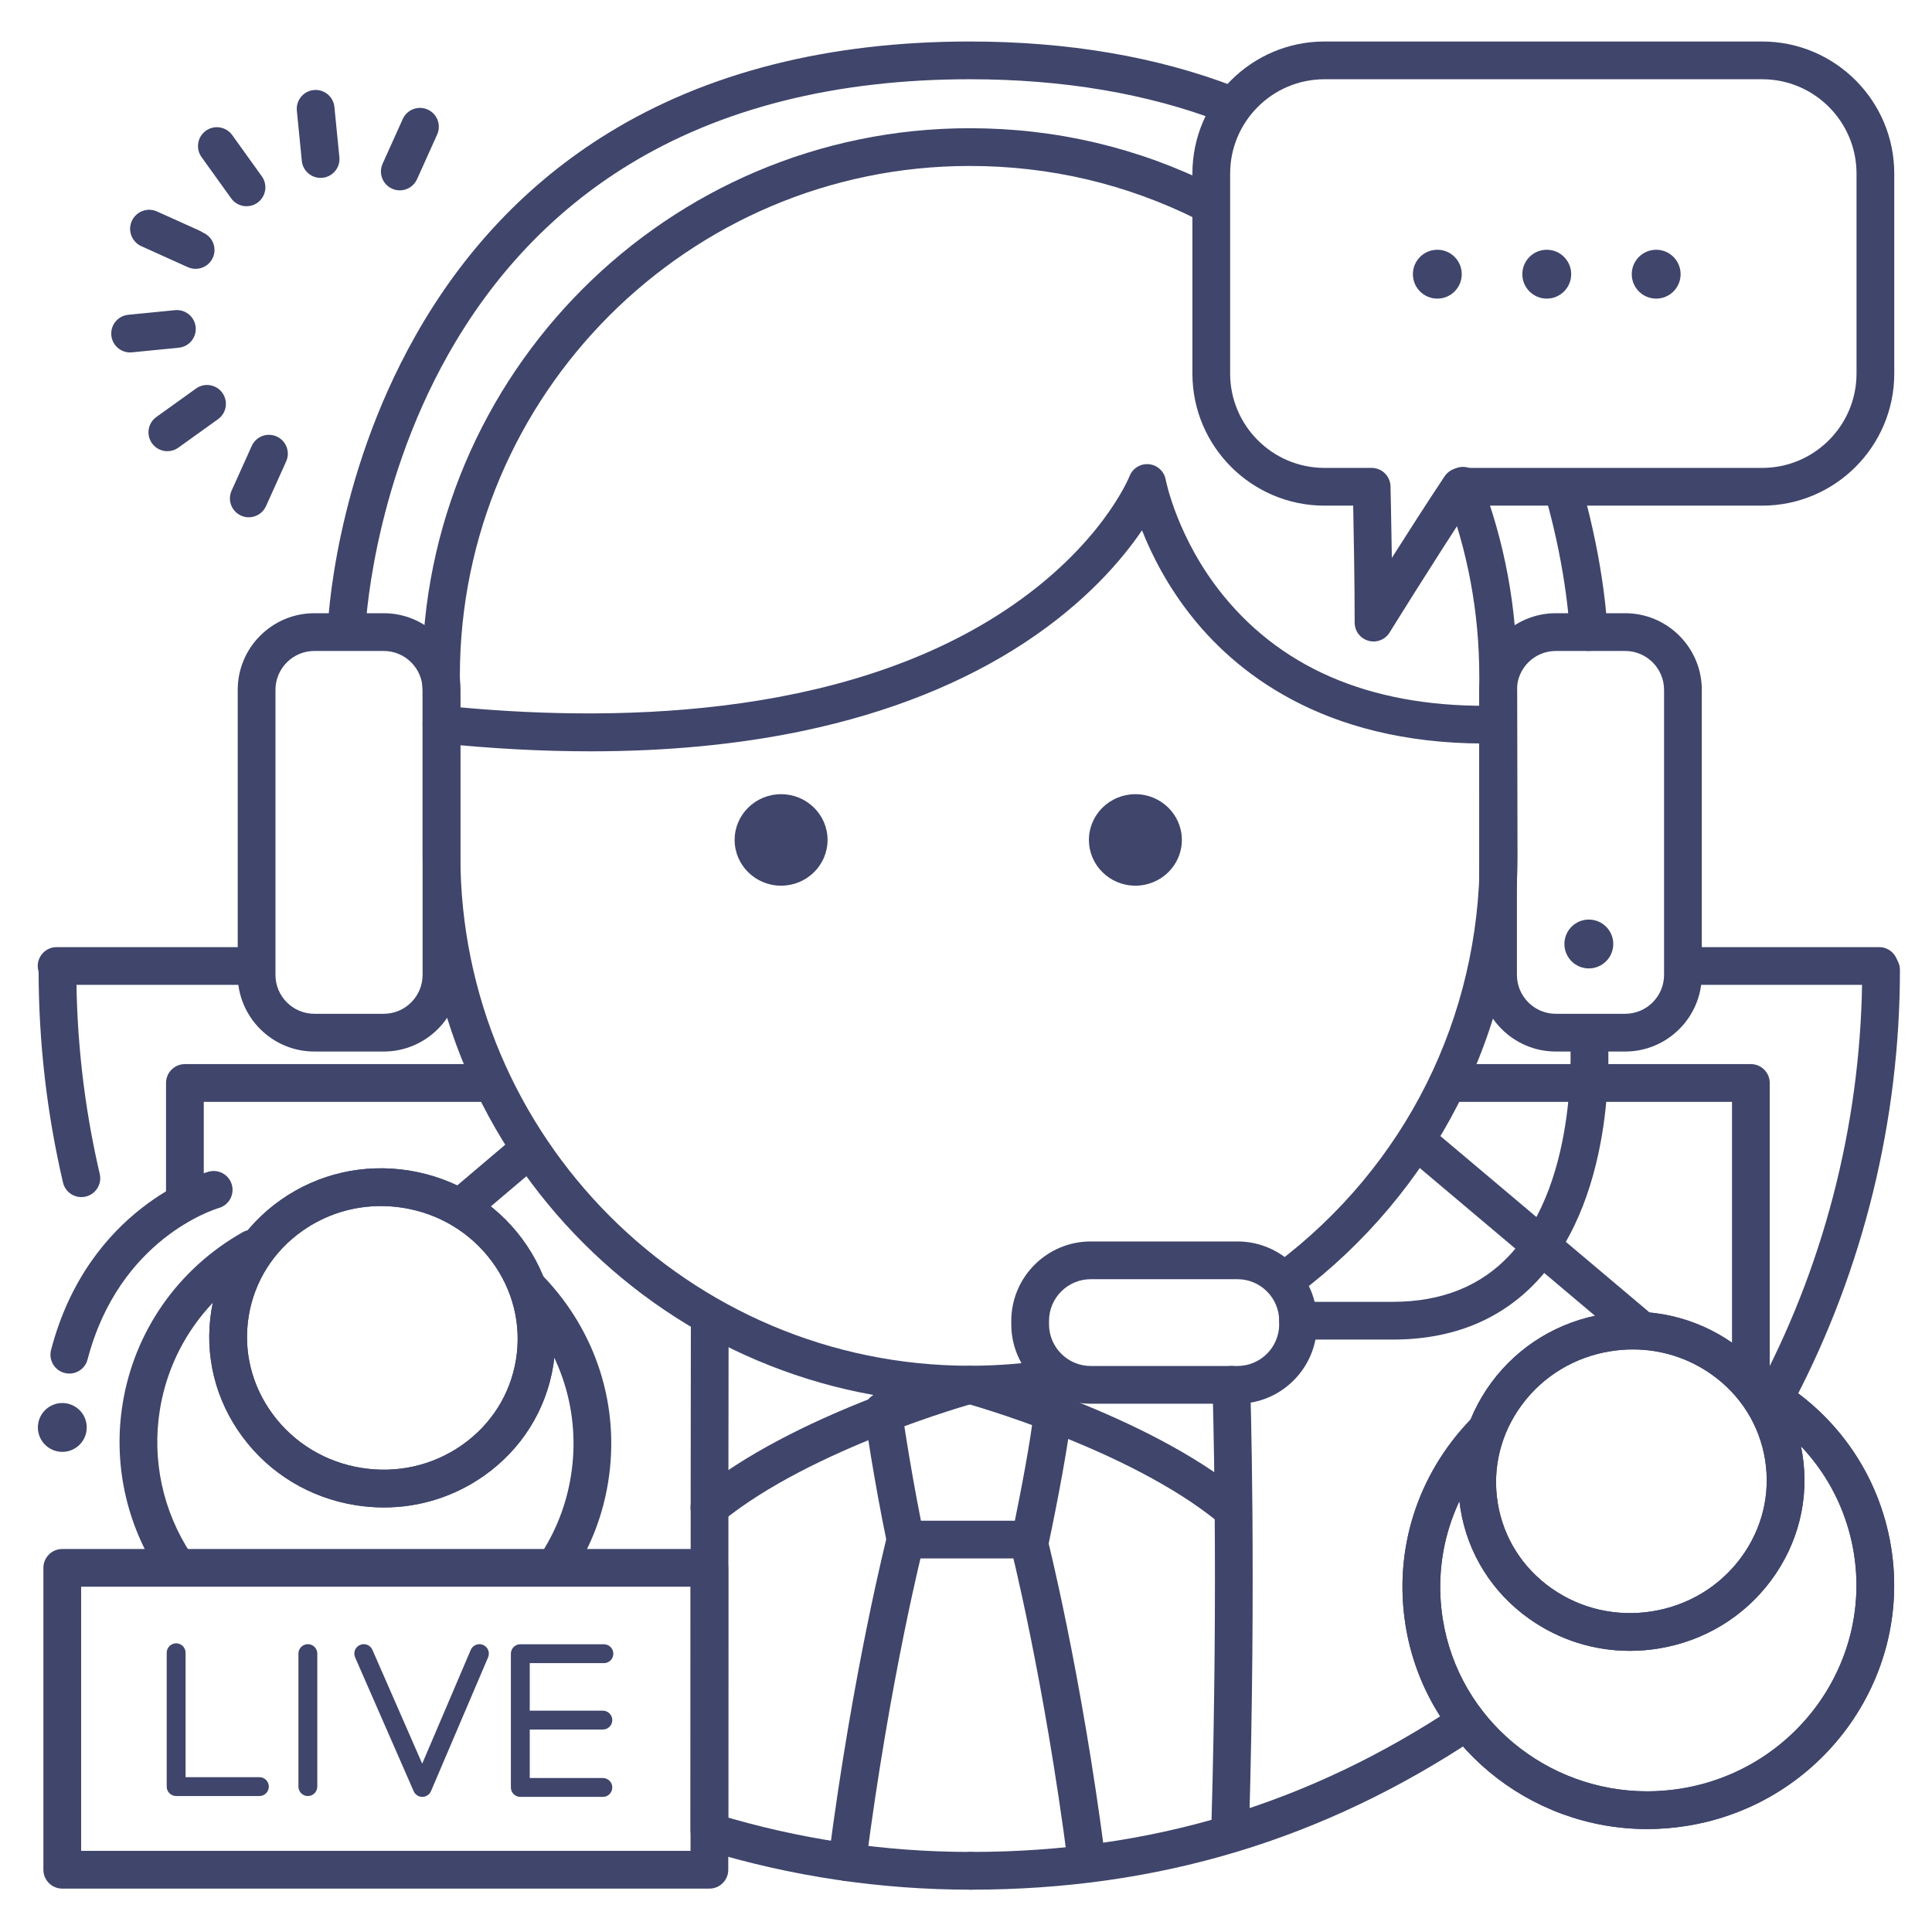 <?xml version="1.0" ?><svg enable-background="new 0 0 512 512" version="1.1" viewBox="0 0 512 512" xml:space="preserve" xmlns="http://www.w3.org/2000/svg" xmlns:xlink="http://www.w3.org/1999/xlink"><g id="Colors"><g><path d="M21.56,317.241c-2.271,0-4.326-1.557-4.865-3.863c-4.289-18.357-6.464-37.312-6.464-56.338    c0-2.761,2.238-5,5-5s5,2.239,5,5c0,18.261,2.087,36.451,6.202,54.062c0.628,2.689-1.043,5.378-3.731,6.006    C22.318,317.199,21.936,317.241,21.56,317.241z" fill="#3F456B"/></g><g><path d="M471.106,373.891c-0.781,0-1.574-0.184-2.313-0.571c-2.447-1.28-3.393-4.301-2.113-6.748    c17.546-33.54,26.82-71.416,26.82-109.532c0-2.761,2.238-5,5-5s5,2.239,5,5c0,39.724-9.668,79.202-27.959,114.167    C474.647,372.914,472.907,373.891,471.106,373.891z" fill="#3F456B"/></g><g><path d="M464,369c-2.762,0-5-2.239-5-5v-72h-74.333c-2.762,0-5-2.239-5-5s2.238-5,5-5H464c2.762,0,5,2.239,5,5v77    C469,366.761,466.762,369,464,369z" fill="#3F456B"/></g><g><path d="M49,323c-2.762,0-5-2.239-5-5v-31c0-2.761,2.238-5,5-5h80.167c2.762,0,5,2.239,5,5s-2.238,5-5,5H54v26    C54,320.761,51.762,323,49,323z" fill="#3F456B"/></g><g><path d="M498,261h-50.5c-2.762,0-5-2.239-5-5s2.238-5,5-5H498c2.762,0,5,2.239,5,5S500.762,261,498,261z" fill="#3F456B"/></g><g><path d="M66.667,261H15c-2.762,0-5-2.239-5-5s2.238-5,5-5h51.667c2.762,0,5,2.239,5,5S69.429,261,66.667,261z" fill="#3F456B"/></g><g><path d="M257.29,500.784c-23.893,0-47.488-3.5-70.13-10.402c-2.642-0.805-4.13-3.599-3.324-6.241    c0.805-2.642,3.602-4.127,6.24-3.325c21.696,6.614,44.31,9.968,67.214,9.968c2.762,0,5,2.239,5,5S260.052,500.784,257.29,500.784z    " fill="#3F456B"/></g><g><path d="M122.003,325c-1.419,0-2.827-0.6-3.816-1.766c-1.786-2.106-1.526-5.261,0.579-7.047l17.663-14.98    c2.109-1.786,5.263-1.526,7.048,0.58c1.786,2.106,1.526,5.261-0.579,7.047l-17.663,14.98C124.294,324.61,123.146,325,122.003,325z    " fill="#3F456B"/></g><g><path d="M257.29,500.784c-2.762,0-5-2.239-5-5s2.238-5,5-5c47.501,0,89.579-12.668,128.641-38.727    c2.299-1.532,5.401-0.912,6.934,1.384c1.532,2.297,0.913,5.402-1.385,6.934C350.723,487.566,306.829,500.784,257.29,500.784z" fill="#3F456B"/></g><g><path d="M433.63,356.389c-1.138,0-2.282-0.386-3.221-1.178l-57.373-48.386c-2.11-1.78-2.379-4.935-0.599-7.046    c1.78-2.109,4.934-2.38,7.046-0.599l57.373,48.386c2.11,1.78,2.379,4.935,0.599,7.046    C436.466,355.785,435.053,356.389,433.63,356.389z" fill="#3F456B"/></g><g><path d="M326.003,490c-0.05,0-0.1,0-0.15-0.002c-2.76-0.082-4.932-2.385-4.851-5.145    c1.972-67.043,0.337-117.187,0.32-117.685c-0.093-2.76,2.069-5.072,4.829-5.165c2.791-0.091,5.072,2.07,5.165,4.829    c0.017,0.501,1.663,50.937-0.318,118.315C330.918,487.857,328.696,490,326.003,490z" fill="#3F456B"/></g><g><path d="M188,490c-2.762,0-5-2.239-5-5c0-78.101,0.086-135.358,0.087-135.928c0.004-2.759,2.242-4.992,5-4.992    c0.003,0,0.005,0,0.008,0c2.762,0.004,4.996,2.246,4.992,5.008C193.086,349.657,193,406.908,193,485    C193,487.761,190.762,490,188,490z" fill="#3F456B"/></g><g><path d="M18.375,364.01c-0.418,0-0.843-0.053-1.267-0.163c-2.672-0.698-4.271-3.429-3.574-6.101    c9.858-37.754,40.428-46.86,41.725-47.229c2.647-0.755,5.421,0.783,6.178,3.439c0.755,2.65-0.777,5.411-3.424,6.174    c-1.125,0.331-26.442,8.126-34.803,40.143C22.623,362.521,20.596,364.01,18.375,364.01z" fill="#3F456B"/></g><g><g><path d="M10.909,381.525c-1.788-3.096-0.728-7.054,2.369-8.842c3.095-1.787,7.054-0.727,8.841,2.369     c1.787,3.095,0.727,7.054-2.369,8.842C16.654,385.682,12.697,384.62,10.909,381.525z" fill="#3F456B"/></g></g><g id="XMLID_9_"><g opacity="0.1"><path d="M286.023,42.758c-0.226-0.06-0.357-0.091-0.357-0.091C285.786,42.697,285.904,42.728,286.023,42.758z" fill="#3F456B"/></g></g><g><g><g><path d="M156.229,391.99c-5.215,32.324-36.035,54.235-68.84,48.942c-32.804-5.293-55.171-35.784-49.957-68.107      c5.214-32.322,36.036-54.234,68.84-48.942C139.077,329.176,161.443,359.669,156.229,391.99z" fill="none"/></g></g><g><g><path d="M141.687,361.064c-3.51,21.757-24.427,36.478-46.719,32.881c-22.291-3.596-37.518-24.148-34.007-45.905      c3.51-21.758,24.427-36.48,46.719-32.883C129.971,318.754,145.197,339.307,141.687,361.064z" fill="none"/></g></g><g><g><path d="M46.343,419.399c-1.63,0-3.229-0.796-4.188-2.261c-8.763-13.381-12.193-29.401-9.66-45.109      c3.104-19.242,14.71-35.824,31.843-45.495c2.407-1.357,5.455-0.508,6.812,1.897s0.508,5.455-1.896,6.812      c-14.47,8.167-24.27,22.156-26.886,38.379c-2.136,13.24,0.76,26.749,8.152,38.038c1.513,2.31,0.867,5.409-1.443,6.922      C48.232,419.135,47.282,419.399,46.343,419.399z" fill="#3F456B"/></g><g><path d="M147.88,419.019c-0.916,0-1.843-0.251-2.674-0.779c-2.332-1.479-3.022-4.569-1.543-6.901      c3.896-6.14,6.463-12.917,7.629-20.146c2.712-16.803-2.569-33.568-14.488-45.997c-1.912-1.993-1.846-5.158,0.147-7.07      c1.995-1.912,5.16-1.845,7.069,0.148c14.111,14.714,20.359,34.583,17.145,54.511c-1.384,8.575-4.432,16.619-9.059,23.911      C151.154,418.198,149.535,419.019,147.88,419.019z" fill="#3F456B"/></g></g><g><g><path d="M101.732,399.49c-2.508,0-5.034-0.201-7.561-0.609c-12.076-1.948-22.695-8.376-29.9-18.102      c-7.231-9.762-10.16-21.672-8.247-33.536c1.914-11.864,8.439-22.249,18.375-29.242c9.897-6.966,21.997-9.731,34.077-7.781      c12.076,1.948,22.695,8.377,29.899,18.103c7.232,9.763,10.161,21.672,8.247,33.536l0,0      c-1.914,11.864-8.439,22.249-18.374,29.241C120.422,396.61,111.215,399.49,101.732,399.49z M100.933,319.614      c-7.438,0-14.651,2.254-20.777,6.566c-7.714,5.429-12.777,13.475-14.258,22.657c-1.481,9.181,0.795,18.411,6.409,25.99      c5.643,7.615,13.974,12.652,23.458,14.182c9.485,1.53,18.978-0.631,26.729-6.086c7.713-5.428,12.776-13.474,14.257-22.656l0,0      c1.481-9.181-0.794-18.412-6.409-25.991c-5.642-7.616-13.973-12.653-23.457-14.183      C104.896,319.773,102.905,319.614,100.933,319.614z" fill="#3F456B"/></g><g><path d="M101.732,399.49c-2.508,0-5.034-0.201-7.561-0.609c-12.076-1.948-22.695-8.376-29.9-18.102      c-7.231-9.762-10.16-21.672-8.247-33.536c1.914-11.864,8.439-22.249,18.375-29.242c9.897-6.966,21.997-9.731,34.077-7.781      c12.076,1.948,22.695,8.377,29.899,18.103c7.232,9.763,10.161,21.672,8.247,33.536l0,0      c-1.914,11.864-8.439,22.249-18.374,29.241C120.422,396.61,111.215,399.49,101.732,399.49z M100.933,319.614      c-7.438,0-14.651,2.254-20.777,6.566c-7.714,5.429-12.777,13.475-14.258,22.657c-1.481,9.181,0.795,18.411,6.409,25.99      c5.643,7.615,13.974,12.652,23.458,14.182c9.485,1.53,18.978-0.631,26.729-6.086c7.713-5.428,12.776-13.474,14.257-22.656l0,0      c1.481-9.181-0.794-18.412-6.409-25.991c-5.642-7.616-13.973-12.653-23.457-14.183      C104.896,319.773,102.905,319.614,100.933,319.614z" fill="#3F456B"/></g></g></g><g><path d="M424.68,255.533c-2.963,2-6.985,1.221-8.986-1.743c-2-2.962-1.22-6.986,1.743-8.986    s6.987-1.22,8.987,1.742C428.425,249.51,427.643,253.533,424.68,255.533z" fill="#3F456B"/></g><g><g><path d="M51.842,71.249c-0.688,0-1.389-0.144-2.058-0.446l-12.338-5.579c-2.516-1.138-3.633-4.1-2.495-6.616     c1.137-2.516,4.097-3.634,6.616-2.496l12.338,5.579c2.516,1.138,3.633,4.1,2.495,6.616     C55.565,70.155,53.746,71.249,51.842,71.249z" fill="#3F456B"/></g></g><g><g><path d="M105.95,50.448c-0.687,0-1.385-0.143-2.051-0.443c-2.518-1.134-3.64-4.095-2.505-6.613l5.341-11.853     c1.134-2.518,4.096-3.639,6.612-2.504c2.518,1.134,3.64,4.095,2.505,6.613L110.512,47.5     C109.678,49.351,107.856,50.448,105.95,50.448z" fill="#3F456B"/></g></g><g><g><path d="M84.957,47.143c-2.54,0-4.714-1.927-4.97-4.507l-1.318-13.302c-0.272-2.748,1.734-5.197,4.482-5.469     c2.753-0.271,5.196,1.734,5.469,4.482l1.318,13.302c0.272,2.748-1.734,5.196-4.482,5.469     C85.288,47.134,85.122,47.143,84.957,47.143z" fill="#3F456B"/></g></g><g><g><path d="M65.331,54.654c-1.556,0-3.089-0.724-4.066-2.085L53.41,41.626c-1.609-2.244-1.097-5.367,1.147-6.978     c2.24-1.609,5.366-1.098,6.978,1.146l7.854,10.943c1.609,2.244,1.097,5.367-1.147,6.978     C67.36,54.349,66.341,54.654,65.331,54.654z" fill="#3F456B"/></g></g><g><g><path d="M50.675,70.622c-0.687,0-1.383-0.142-2.05-0.442l-11.142-5.015c-2.518-1.134-3.64-4.094-2.507-6.612     c1.134-2.519,4.092-3.64,6.612-2.507l11.142,5.015c2.518,1.134,3.64,4.094,2.507,6.612     C54.403,69.525,52.582,70.622,50.675,70.622z" fill="#3F456B"/></g></g><g><g><path d="M34.474,93.401c-2.54,0-4.714-1.927-4.97-4.507c-0.272-2.748,1.734-5.196,4.482-5.469l12.401-1.229     c2.734-0.27,5.196,1.734,5.469,4.482c0.272,2.748-1.734,5.196-4.482,5.469l-12.401,1.229     C34.806,93.393,34.639,93.401,34.474,93.401z" fill="#3F456B"/></g></g><g><g><path d="M44.353,119.571c-1.556,0-3.09-0.725-4.066-2.085c-1.609-2.244-1.096-5.367,1.147-6.978l10.516-7.546     c2.242-1.609,5.367-1.097,6.978,1.147c1.609,2.244,1.096,5.367-1.147,6.978l-10.516,7.546     C46.381,119.266,45.362,119.571,44.353,119.571z" fill="#3F456B"/></g></g><g><g><path d="M65.93,137.086c-0.687,0-1.385-0.143-2.051-0.443c-2.518-1.134-3.64-4.095-2.505-6.613l5.341-11.853     c1.134-2.517,4.096-3.639,6.612-2.504c2.518,1.134,3.64,4.095,2.505,6.613l-5.341,11.853     C69.657,135.989,67.836,137.086,65.93,137.086z" fill="#3F456B"/></g></g></g><g id="Lines"><g><path d="M341.192,343.863c-1.518,0-3.017-0.688-3.999-1.994c-1.66-2.207-1.218-5.341,0.988-7.001    c34.303-25.813,53.977-65.229,53.977-108.144l-0.09-43.245l-0.043-4.235c0-16.834-3.026-33.208-8.996-48.715    c-0.992-2.577,0.293-5.471,2.87-6.462c2.573-0.993,5.47,0.292,6.462,2.87c6.413,16.658,9.664,34.24,9.664,52.257l0.043,4.225    l0.09,43.295c0,23.229-5.31,45.415-15.781,65.95c-9.988,19.588-24.575,36.944-42.182,50.194    C343.294,343.535,342.238,343.863,341.192,343.863z" fill="#3F456B"/></g><g><path d="M257.035,371.938C177.062,371.938,112,306.795,112,226.724v-43.637l-0.13-3.719    c-0.002-0.058-0.003-0.116-0.003-0.174c0-80.072,65.102-145.215,145.123-145.215c22.815,0,44.646,5.143,64.883,15.285    c2.469,1.237,3.467,4.242,2.229,6.71s-4.243,3.466-6.71,2.23c-18.834-9.439-39.156-14.225-60.402-14.225    c-74.479,0-135.079,60.609-135.123,135.129l0.13,3.718c0.002,0.058,0.003,0.116,0.003,0.174v43.724    c0,74.558,60.576,135.215,135.035,135.215c7.513,0,15.047-0.621,22.393-1.845c2.729-0.457,5.3,1.387,5.754,4.11    s-1.386,5.3-4.109,5.754C273.185,371.272,265.098,371.938,257.035,371.938z" fill="#3F456B"/></g><g><g><path d="M219.311,222.591c0,6.695-5.514,12.123-12.312,12.123c-6.801,0-12.313-5.427-12.313-12.123     c0-6.694,5.512-12.122,12.313-12.122C213.797,210.469,219.311,215.896,219.311,222.591z" fill="#3F456B"/></g><g><path d="M313.204,222.591c0,6.695-5.512,12.123-12.314,12.123c-6.799,0-12.312-5.427-12.312-12.123     c0-6.694,5.514-12.122,12.312-12.122C307.692,210.469,313.204,215.896,313.204,222.591z" fill="#3F456B"/></g></g><g><path d="M430.683,278.666H412.31c-11.2,0-20.312-9.111-20.312-20.311v-75.534c0-11.2,9.111-20.311,20.312-20.311    h18.373c11.199,0,20.311,9.111,20.311,20.311v75.534C450.993,269.555,441.882,278.666,430.683,278.666z M412.31,172.51    c-5.686,0-10.312,4.625-10.312,10.311v75.534c0,5.685,4.626,10.311,10.312,10.311h18.373c5.686,0,10.311-4.625,10.311-10.311    v-75.534c0-5.686-4.625-10.311-10.311-10.311H412.31z" fill="#3F456B"/></g><g><path d="M101.683,278.666H83.31c-11.2,0-20.312-9.111-20.312-20.311v-75.534c0-11.2,9.111-20.311,20.312-20.311    h18.373c11.199,0,20.311,9.111,20.311,20.311v75.534C121.993,269.555,112.882,278.666,101.683,278.666z M83.31,172.51    c-5.686,0-10.312,4.625-10.312,10.311v75.534c0,5.685,4.626,10.311,10.312,10.311h18.373c5.686,0,10.311-4.625,10.311-10.311    v-75.534c0-5.686-4.625-10.311-10.311-10.311H83.31z" fill="#3F456B"/></g><g><path d="M420.997,172.5c-2.686,0-4.905-2.131-4.994-4.835c-0.006-0.15-0.6-15.625-6.457-36.209    c-0.755-2.656,0.785-5.421,3.441-6.177c2.653-0.756,5.422,0.785,6.178,3.441c6.215,21.844,6.81,37.941,6.832,38.615    c0.092,2.76-2.072,5.071-4.832,5.162C421.109,172.499,421.053,172.5,420.997,172.5z" fill="#3F456B"/></g><g><path d="M91.833,172c-0.058,0-0.116-0.001-0.174-0.003c-2.76-0.095-4.921-2.408-4.826-5.168    c0.055-1.591,1.583-39.413,23.227-77.786c12.784-22.664,29.946-40.733,51.011-53.707C187.289,19.188,219.565,11,257,11    c25.947,0,49.55,4.016,70.151,11.936c2.578,0.991,3.864,3.884,2.873,6.461c-0.991,2.578-3.886,3.864-6.461,2.873    C304.11,24.792,281.716,21,257,21c-35.556,0-66.066,7.688-90.686,22.851c-19.606,12.075-35.603,28.933-47.544,50.105    c-20.456,36.266-21.931,72.849-21.943,73.214C96.734,169.873,94.516,172,91.833,172z" fill="#3F456B"/></g><g><g><path d="M369.123,355H344c-2.762,0-5-2.239-5-5s2.238-5,5-5h25.123c12.946,0,23.397-4.203,31.062-12.491     c18.623-20.136,15.915-57.742,15.886-58.12c-0.216-2.753,1.842-5.159,4.595-5.375c2.748-0.21,5.159,1.842,5.374,4.595     c0.135,1.719,3.046,42.377-18.513,65.689C397.892,349.717,384.971,355,369.123,355z" fill="#3F456B"/></g><g><path d="M327.943,372h-38.887c-11.61,0-21.057-9.446-21.057-21.057v-0.887c0-11.611,9.446-21.057,21.057-21.057     h38.887c11.61,0,21.057,9.446,21.057,21.057v0.887C349,362.554,339.554,372,327.943,372z M289.057,339     C282.96,339,278,343.96,278,350.057v0.887c0,6.097,4.96,11.057,11.057,11.057h38.887c6.097,0,11.057-4.96,11.057-11.057v-0.887     c0-6.097-4.96-11.057-11.057-11.057H289.057z" fill="#3F456B"/></g></g><g><path d="M156.457,199.107c-12.756,0-26.095-0.71-39.967-2.133c-2.747-0.282-4.746-2.737-4.464-5.484    c0.281-2.747,2.75-4.743,5.483-4.464c43.675,4.481,104.922,3.743,148.734-25.198c25.623-16.926,33.021-35.45,33.094-35.635    c0.809-2.087,2.904-3.381,5.136-3.171c2.229,0.212,4.045,1.88,4.445,4.083c0.027,0.145,3.052,15.771,15.377,30.849    c16.396,20.059,40.811,29.835,72.581,29.047c2.777-0.087,5.054,2.115,5.121,4.875c0.068,2.761-2.114,5.054-4.875,5.122    c-43.879,1.067-68.207-17.406-80.888-33.107c-6.79-8.407-11.023-16.857-13.586-23.351c-5.4,7.932-14.986,19.123-30.894,29.631    c-16.348,10.798-36.094,18.695-58.69,23.47C195.835,197.283,176.896,199.107,156.457,199.107z" fill="#3F456B"/></g><g><g><path d="M188,500.5H16.5c-2.762,0-5-2.239-5-5v-80c0-2.761,2.238-5,5-5H188c2.762,0,5,2.239,5,5v80     C193,498.261,190.762,500.5,188,500.5z M21.5,490.5H183v-70H21.5V490.5z" fill="#3F456B"/></g><g><g><path d="M68.739,475.969H46.68c-1.381,0-2.5-1.119-2.5-2.5V438c0-1.381,1.119-2.5,2.5-2.5s2.5,1.119,2.5,2.5      v32.969h19.56c1.381,0,2.5,1.119,2.5,2.5S70.12,475.969,68.739,475.969z" fill="#3F456B"/></g><g><path d="M81.587,475.969c-1.381,0-2.5-1.119-2.5-2.5v-35.248c0-1.381,1.119-2.5,2.5-2.5s2.5,1.119,2.5,2.5      v35.248C84.087,474.85,82.968,475.969,81.587,475.969z" fill="#3F456B"/></g><g><path d="M111.918,476.191c-0.993,0-1.893-0.588-2.29-1.498L94.11,439.224c-0.554-1.265,0.023-2.739,1.288-3.292      c1.263-0.553,2.739,0.023,3.292,1.289l13.199,30.168l12.863-30.147c0.542-1.271,2.01-1.861,3.281-1.318      c1.27,0.542,1.859,2.011,1.318,3.28l-15.135,35.469c-0.392,0.917-1.291,1.515-2.288,1.519      C111.926,476.191,111.922,476.191,111.918,476.191z" fill="#3F456B"/></g><g><g><path d="M159.762,476.191h-21.874c-1.381,0-2.5-1.119-2.5-2.5v-35.443c0-1.381,1.119-2.5,2.5-2.5h22.147       c1.381,0,2.5,1.119,2.5,2.5s-1.119,2.5-2.5,2.5h-19.647v30.443h19.374c1.381,0,2.5,1.119,2.5,2.5       S161.143,476.191,159.762,476.191z" fill="#3F456B"/></g><g><path d="M159.762,458.345h-21.737c-1.381,0-2.5-1.119-2.5-2.5s1.119-2.5,2.5-2.5h21.737       c1.381,0,2.5,1.119,2.5,2.5S161.143,458.345,159.762,458.345z" fill="#3F456B"/></g></g></g></g><g><path d="M188.003,404.5c-1.446,0-2.881-0.624-3.869-1.83c-1.751-2.135-1.439-5.286,0.696-7.037    c25.531-20.936,69.016-32.956,70.854-33.458c2.662-0.727,5.41,0.844,6.139,3.507c0.727,2.664-0.843,5.413-3.507,6.14    c-0.43,0.117-43.28,11.972-67.146,31.542C190.24,404.129,189.118,404.5,188.003,404.5z" fill="#3F456B"/></g><g><path d="M325.997,404.5c-1.115,0-2.237-0.371-3.167-1.134c-23.866-19.57-66.717-31.425-67.146-31.542    c-2.664-0.728-4.233-3.477-3.507-6.14s3.474-4.234,6.139-3.507c1.839,0.501,45.323,12.521,70.854,33.458    c2.136,1.751,2.447,4.901,0.696,7.037C328.878,403.876,327.443,404.5,325.997,404.5z" fill="#3F456B"/></g><g><path d="M273.023,413h-33.047c-2.367,0-4.409-1.66-4.895-3.977c-3.508-16.773-6.007-34.142-6.031-34.315    c-0.392-2.733,1.507-5.267,4.24-5.658c2.734-0.396,5.267,1.507,5.658,4.241c0.022,0.156,2.102,14.596,5.11,29.708h24.893    c1.433-7.038,4.313-21.706,5.071-29.485c0.269-2.748,2.718-4.761,5.461-4.492c2.749,0.268,4.76,2.713,4.492,5.461    c-1.069,10.981-5.859,33.597-6.062,34.554C277.424,411.349,275.385,413,273.023,413z" fill="#3F456B"/></g><g><path d="M224.506,498.515c-0.213,0-0.428-0.014-0.645-0.042c-2.738-0.353-4.673-2.859-4.32-5.598    c6.465-50.211,15.525-85.767,15.616-86.12c0.688-2.675,3.408-4.284,6.087-3.599c2.674,0.687,4.285,3.412,3.599,6.086    c-0.089,0.348-9.004,35.354-15.384,84.91C229.135,496.675,226.983,498.515,224.506,498.515z" fill="#3F456B"/></g><g><path d="M287.994,498.515c-2.478,0-4.629-1.84-4.953-4.362c-6.38-49.556-15.295-84.562-15.384-84.91    c-0.687-2.674,0.925-5.399,3.599-6.086c2.675-0.686,5.399,0.923,6.087,3.599c0.091,0.353,9.151,35.909,15.616,86.12    c0.353,2.739-1.582,5.245-4.32,5.598C288.422,498.501,288.206,498.515,287.994,498.515z" fill="#3F456B"/></g><g><g><g><path d="M377.432,429.99c5.215,32.324,36.035,54.235,68.84,48.942c32.804-5.293,55.171-35.784,49.957-68.107      c-5.214-32.322-36.036-54.234-68.84-48.942C394.584,367.176,372.217,397.669,377.432,429.99z" fill="none"/></g></g><g><g><path d="M391.973,399.064c3.51,21.757,24.427,36.478,46.719,32.881c22.291-3.596,37.518-24.148,34.007-45.905      c-3.51-21.758-24.427-36.48-46.719-32.883C403.69,356.754,388.463,377.307,391.973,399.064z" fill="none"/></g></g><g><g><path d="M436.515,484.718c-31.332,0.001-58.938-22.437-64.02-53.931c-3.215-19.929,3.033-39.797,17.145-54.511      c1.911-1.991,5.074-2.059,7.069-0.148c1.993,1.912,2.06,5.077,0.147,7.07c-11.919,12.429-17.2,29.194-14.488,45.997      c4.289,26.585,27.641,45.521,54.151,45.523c2.955,0,5.945-0.235,8.957-0.721c30.03-4.845,50.583-32.826,45.815-62.375      c-2.616-16.223-12.416-30.211-26.886-38.379c-2.404-1.357-3.254-4.407-1.896-6.812s4.404-3.254,6.812-1.897      c17.133,9.671,28.738,26.253,31.843,45.495c5.646,34.992-18.622,68.117-54.097,73.84      C443.522,484.441,439.995,484.718,436.515,484.718z" fill="#3F456B"/></g><g><path d="M436.515,484.718c-31.332,0.001-58.938-22.437-64.02-53.931c-3.238-20.073,3.105-40.04,17.404-54.781      c1.924-1.982,5.089-2.029,7.07-0.107c1.982,1.923,2.03,5.088,0.107,7.07c-12.079,12.452-17.44,29.3-14.709,46.225      c4.289,26.586,27.641,45.521,54.151,45.523c2.955,0,5.945-0.235,8.957-0.721c30.03-4.845,50.583-32.827,45.815-62.375      c-2.684-16.635-12.827-30.814-27.83-38.901c-2.431-1.311-3.34-4.343-2.029-6.774c1.311-2.43,4.344-3.34,6.773-2.029      c17.763,9.575,29.775,26.381,32.959,46.111c5.646,34.992-18.622,68.117-54.096,73.84      C443.522,484.441,439.995,484.718,436.515,484.718z" fill="#3F456B"/></g></g><g><g><path d="M431.929,437.49c-9.483,0-18.688-2.88-26.517-8.389c-9.936-6.993-16.461-17.377-18.375-29.241      s1.015-23.773,8.247-33.536c7.204-9.725,17.823-16.154,29.9-18.103c12.077-1.951,24.18,0.814,34.076,7.781      c9.936,6.993,16.461,17.377,18.375,29.242c1.914,11.863-1.015,23.773-8.247,33.536c-7.205,9.725-17.823,16.154-29.9,18.102      C436.963,437.289,434.436,437.49,431.929,437.49z M432.728,357.614c-1.974,0-3.962,0.159-5.95,0.479      c-9.485,1.53-17.816,6.567-23.458,14.183c-5.615,7.579-7.891,16.81-6.409,25.991l0,0c1.48,9.181,6.544,17.227,14.257,22.656      c7.75,5.455,17.244,7.616,26.729,6.086c9.485-1.53,17.816-6.567,23.458-14.182c5.614-7.579,7.891-16.809,6.409-25.99      c-1.48-9.182-6.544-17.228-14.258-22.657C447.38,359.869,440.166,357.614,432.728,357.614z" fill="#3F456B"/></g><g><path d="M431.929,437.49c-9.483,0-18.688-2.88-26.517-8.389c-9.936-6.993-16.461-17.377-18.375-29.241      s1.015-23.773,8.247-33.536c7.204-9.725,17.823-16.154,29.9-18.103c12.077-1.951,24.18,0.814,34.076,7.781      c9.936,6.993,16.461,17.377,18.375,29.242c1.914,11.863-1.015,23.773-8.247,33.536c-7.205,9.725-17.823,16.154-29.9,18.102      C436.963,437.289,434.436,437.49,431.929,437.49z M432.728,357.614c-1.974,0-3.962,0.159-5.95,0.479      c-9.485,1.53-17.816,6.567-23.458,14.183c-5.615,7.579-7.891,16.81-6.409,25.991l0,0c1.48,9.181,6.544,17.227,14.257,22.656      c7.75,5.455,17.244,7.616,26.729,6.086c9.485-1.53,17.816-6.567,23.458-14.182c5.614-7.579,7.891-16.809,6.409-25.99      c-1.48-9.182-6.544-17.228-14.258-22.657C447.38,359.869,440.166,357.614,432.728,357.614z" fill="#3F456B"/></g></g></g><g><path d="M416.379,72.662c0,3.575-2.897,6.473-6.473,6.473c-3.574,0-6.473-2.898-6.473-6.473    s2.898-6.474,6.473-6.474C413.482,66.188,416.379,69.087,416.379,72.662z" fill="#3F456B"/></g><g><path d="M387.379,72.662c0,3.575-2.897,6.473-6.473,6.473c-3.574,0-6.473-2.898-6.473-6.473    s2.898-6.474,6.473-6.474C384.482,66.188,387.379,69.087,387.379,72.662z" fill="#3F456B"/></g><g><path d="M445.379,72.662c0,3.575-2.897,6.473-6.473,6.473c-3.574,0-6.473-2.898-6.473-6.473    s2.898-6.474,6.473-6.474C442.482,66.188,445.379,69.087,445.379,72.662z" fill="#3F456B"/></g><g opacity="0.1"><path d="M377.24,129h-1.96l1.67-0.06C377.05,128.96,377.15,128.98,377.24,129z" fill="#3F456B"/></g><g><path d="M364,170c-0.455,0-0.914-0.062-1.368-0.191C360.482,169.198,359,167.234,359,165    c0-10.421-0.246-23.896-0.393-31H351c-19.299,0-35-15.701-35-35V46c0-19.299,15.701-35,35-35h116c19.299,0,35,15.701,35,35v53    c0,19.299-15.701,35-35,35h-77.317c-9.607,14.544-21.309,33.433-21.432,33.632C367.323,169.131,365.699,170,364,170z M351,21    c-13.785,0-25,11.215-25,25v53c0,13.785,11.215,25,25,25h12.5c2.715,0,4.934,2.167,4.999,4.881    c0.003,0.135,0.208,8.827,0.354,18.972c4.298-6.784,9.463-14.841,13.986-21.626c0.927-1.391,2.488-2.227,4.16-2.227h80    c13.785,0,25-11.215,25-25V46c0-13.785-11.215-25-25-25H351z" fill="#3F456B"/></g></g></svg>